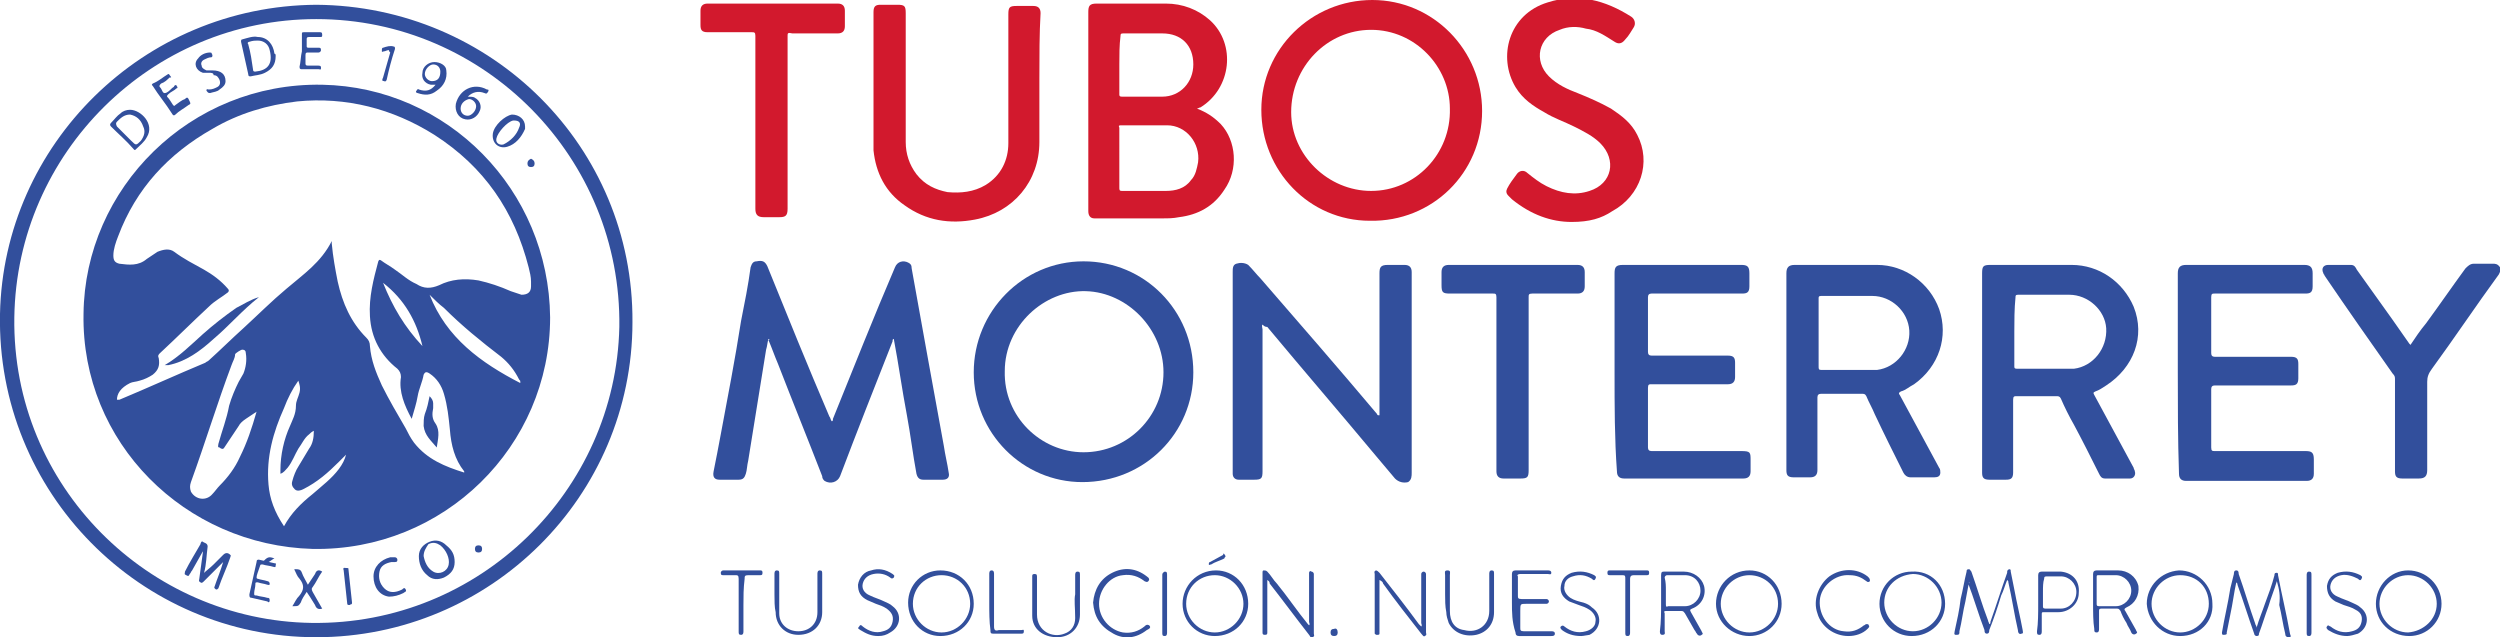 <?xml version="1.0" encoding="utf-8"?>
<!-- Generator: Adobe Illustrator 25.4.1, SVG Export Plug-In . SVG Version: 6.00 Build 0)  -->
<svg version="1.1" xmlns="http://www.w3.org/2000/svg" xmlns:xlink="http://www.w3.org/1999/xlink" x="0px" y="0px"
	 viewBox="0 0 209.5 53.4" style="enable-background:new 0 0 209.5 53.4;" xml:space="preserve">
<style type="text/css">
	.st0{fill:url(#SVGID_1_);}
	.st1{clip-path:url(#SVGID_00000098924493353227422100000013033414424072883343_);}
	.st2{clip-path:url(#SVGID_00000118381442887416125510000016194891483173500290_);}
	.st3{clip-path:url(#SVGID_00000152228970085252913630000009952325921020906126_);}
	.st4{clip-path:url(#SVGID_00000158731736718889569340000004543107155117697449_);}
	.st5{fill:#2F4E9B;}
	.st6{fill:#D10C2B;}
	.st7{fill:#324F9C;}
	.st8{fill:#D2192D;}
</style>
<g id="FONDO">
</g>
<g id="Texto">
</g>
<g id="Imagenes">
</g>
<g id="Guias">
</g>
<g id="Logo">
	<g>
		<path class="st7" d="M64.4,28.4c-0.1,0.3-0.1,0.6-0.2,0.9c-0.5,3.1-1,6.2-1.5,9.3c-0.1,0.4-0.1,0.8-0.2,1.1
			c-0.1,0.3-0.2,0.5-0.6,0.5c-0.5,0-1,0-1.6,0c-0.4,0-0.6-0.2-0.5-0.7c0.2-1,0.4-2,0.6-3.1c0.6-3.2,1.2-6.3,1.7-9.5
			c0.3-1.5,0.6-3,0.8-4.5c0.1-0.3,0.2-0.5,0.5-0.5c0.5-0.1,0.7,0,0.9,0.4c1.7,4.2,3.4,8.4,5.2,12.6c0.1,0.1,0.1,0.3,0.2,0.4
			c0.1,0,0.1-0.1,0.1-0.2c1.7-4.2,3.4-8.5,5.2-12.7c0.2-0.5,0.7-0.6,1.1-0.4c0.2,0.1,0.3,0.2,0.3,0.5c0.9,5,1.8,10,2.7,14.9
			c0.1,0.7,0.3,1.5,0.4,2.2c0.1,0.4-0.1,0.6-0.5,0.6c-0.5,0-1.1,0-1.6,0c-0.3,0-0.5-0.1-0.6-0.5c-0.3-1.6-0.5-3.3-0.8-4.9
			c-0.4-2.1-0.7-4.3-1.1-6.4c0,0,0,0,0,0c-0.1,0-0.1,0.1-0.1,0.2c-1.5,3.8-3,7.6-4.4,11.3c-0.2,0.5-0.8,0.7-1.3,0.4
			c-0.1-0.1-0.2-0.2-0.2-0.4c-1.2-3.1-2.5-6.3-3.7-9.4c-0.3-0.7-0.5-1.3-0.8-2C64.5,28.5,64.5,28.4,64.4,28.4z"/>
		<path class="st8" d="M100.3,9.1c0.8,0.3,1.4,0.7,2,1.3c1.3,1.4,1.5,3.8,0.3,5.5c-0.9,1.4-2.2,2.1-3.8,2.3
			c-0.5,0.1-0.9,0.1-1.4,0.1c-1.8,0-3.6,0-5.4,0c-0.1,0-0.2,0-0.3,0c-0.3,0-0.5-0.2-0.5-0.6c0-0.7,0-1.5,0-2.2c0-4.8,0-9.7,0-14.5
			c0-0.5,0.1-0.7,0.7-0.7c1.9,0,3.8,0,5.8,0c1.4,0,2.7,0.5,3.7,1.4c2.2,2,1.8,5.7-0.8,7.3C100.5,9,100.4,9.1,100.3,9.1z M93.8,13.2
			c0,0.8,0,1.7,0,2.5c0,0.2,0,0.3,0.2,0.3c1.2,0,2.5,0,3.7,0c0.8,0,1.6-0.2,2.1-0.9c0.4-0.4,0.5-1,0.6-1.5c0.2-1.6-1-3.1-2.6-3.1
			c-1.3,0-2.5,0-3.8,0c-0.2,0-0.3,0-0.2,0.2C93.8,11.5,93.8,12.3,93.8,13.2z M93.8,5.4c0,0.8,0,1.7,0,2.5c0,0.1,0,0.2,0.2,0.2
			c1.1,0,2.2,0,3.4,0c1.5,0,2.6-1.2,2.6-2.7c0-1.6-1-2.6-2.6-2.6c-1.1,0-2.2,0-3.3,0c-0.2,0-0.2,0.1-0.2,0.2
			C93.8,3.8,93.8,4.6,93.8,5.4z"/>
		<path class="st8" d="M124.2,9.3c0,5.2-4.2,9.3-9.4,9.2c-5.1,0-9.1-4.2-9.1-9.3c0-5.1,4.2-9.2,9.3-9.2C120.1,0,124.2,4.2,124.2,9.3
			z M114.9,2.5c-3.7,0-6.7,3.1-6.7,6.9c0,3.6,3.1,6.6,6.7,6.6c3.7,0,6.7-3.1,6.6-6.9C121.5,5.6,118.6,2.5,114.9,2.5z"/>
		<path class="st7" d="M81.6,31.2c0-5.1,4.1-9.3,9.2-9.3c5.1,0,9.2,4.1,9.2,9.3c0,5.1-4.1,9.2-9.3,9.2
			C85.7,40.4,81.6,36.3,81.6,31.2z M90.8,37.9c3.7,0,6.7-3,6.7-6.7c0-3.6-3-6.7-6.5-6.8c-3.5-0.1-6.8,2.9-6.8,6.7
			C84.1,34.9,87.2,37.9,90.8,37.9z"/>
		<path class="st7" d="M105.8,27.2c-0.1,0.1,0,0.3,0,0.4c0,4,0,7.9,0,11.9c0,0.6-0.1,0.7-0.7,0.7c-0.4,0-0.9,0-1.3,0
			c-0.3,0-0.5-0.2-0.5-0.5c0-0.1,0-0.1,0-0.2c0-5.6,0-11.1,0-16.7c0-0.3,0-0.6,0.3-0.7c0.3-0.1,0.7-0.1,1,0.1c0.4,0.4,0.7,0.8,1,1.1
			c3.3,3.8,6.6,7.6,9.8,11.4c0,0,0,0.1,0.1,0.1c0,0,0,0,0.1,0c0-0.1,0-0.2,0-0.3c0-3.9,0-7.8,0-11.6c0-0.5,0.1-0.7,0.7-0.7
			c0.5,0,0.9,0,1.4,0c0.4,0,0.6,0.2,0.6,0.6c0,0.1,0,0.1,0,0.2c0,5.5,0,11.1,0,16.6c0,0.3,0,0.6-0.3,0.8c-0.4,0.1-0.8,0-1.1-0.3
			c-0.5-0.6-1.1-1.3-1.6-1.9c-3-3.6-6.1-7.2-9.1-10.8C106,27.4,105.9,27.3,105.8,27.2z"/>
		<path class="st7" d="M149.7,31.2c0-2.8,0-5.5,0-8.3c0-0.5,0.2-0.7,0.7-0.7c2.3,0,4.6,0,6.9,0c2.3,0,4.4,1.5,5.2,3.7
			c0.8,2.3,0,4.8-2.1,6.3c-0.4,0.2-0.7,0.5-1.1,0.6c-0.2,0.1-0.2,0.2-0.1,0.3c1.1,2,2.2,4.1,3.3,6.1c0.1,0.1,0.1,0.3,0.1,0.4
			c0,0.3-0.2,0.4-0.5,0.4c-0.7,0-1.3,0-2,0c-0.3,0-0.5-0.2-0.6-0.4c-0.8-1.6-1.6-3.2-2.4-4.9c-0.2-0.5-0.5-1-0.7-1.5
			c-0.1-0.2-0.2-0.2-0.4-0.2c-1.1,0-2.2,0-3.4,0c-0.2,0-0.3,0.1-0.3,0.3c0,2,0,4.1,0,6.1c0,0.4-0.2,0.6-0.6,0.6c-0.5,0-0.9,0-1.4,0
			c-0.5,0-0.6-0.2-0.6-0.6C149.7,36.7,149.7,34,149.7,31.2z M152.4,27.8c0,1,0,1.9,0,2.9c0,0.2,0,0.3,0.2,0.3c1.5,0,3,0,4.4,0
			c0.1,0,0.2,0,0.3,0c1.6-0.2,2.8-1.7,2.7-3.3c-0.1-1.6-1.5-2.9-3.1-2.9c-1.4,0-2.9,0-4.3,0c-0.2,0-0.2,0.1-0.2,0.2
			C152.4,25.9,152.4,26.8,152.4,27.8z"/>
		<path class="st7" d="M166.1,31.2c0-2.8,0-5.5,0-8.3c0-0.6,0.1-0.7,0.7-0.7c2.3,0,4.5,0,6.8,0c2.3,0,4.3,1.4,5.2,3.5
			c1,2.5,0,5.1-2.3,6.6c-0.3,0.2-0.6,0.4-0.9,0.5c-0.2,0.1-0.2,0.1-0.1,0.3c1.1,2,2.2,4.1,3.3,6.1c0,0.1,0.1,0.2,0.1,0.3
			c0.1,0.3-0.1,0.6-0.4,0.6c-0.7,0-1.4,0-2.1,0c-0.3,0-0.4-0.2-0.5-0.4c-0.7-1.4-1.4-2.8-2.1-4.1c-0.4-0.7-0.8-1.5-1.1-2.2
			c-0.1-0.2-0.2-0.2-0.4-0.2c-1.1,0-2.2,0-3.3,0c-0.2,0-0.3,0-0.3,0.3c0,2,0,4.1,0,6.1c0,0.5-0.2,0.6-0.6,0.6c-0.5,0-0.9,0-1.4,0
			c-0.5,0-0.6-0.2-0.6-0.6c0-1.4,0-2.8,0-4.2C166.1,33.9,166.1,32.6,166.1,31.2z M168.8,27.8c0,1,0,1.9,0,2.9c0,0.1,0,0.2,0.2,0.2
			c1.5,0,3,0,4.6,0c0.1,0,0.1,0,0.2,0c1.6-0.2,2.8-1.7,2.7-3.4c-0.1-1.5-1.5-2.8-3.1-2.8c-1.4,0-2.9,0-4.3,0c-0.2,0-0.2,0.1-0.2,0.2
			C168.8,25.9,168.8,26.9,168.8,27.8z"/>
		<path class="st8" d="M87.1,6.6c0,1.8,0,3.5,0,5.3c0,3.3-2.2,5.9-5.4,6.5c-2.1,0.4-4.1,0.1-5.9-1.2c-1.6-1.1-2.4-2.7-2.6-4.6
			c0-0.3,0-0.7,0-1c0-3.5,0-7.1,0-10.6c0-0.5,0.2-0.6,0.6-0.6c0.5,0,0.9,0,1.4,0c0.6,0,0.7,0.1,0.7,0.7c0,1.3,0,2.6,0,4
			c0,2.3,0,4.5,0,6.8c0,1,0.3,1.9,0.9,2.7c0.7,0.9,1.6,1.3,2.6,1.5c1.1,0.1,2.2,0,3.2-0.6c1.3-0.8,1.9-2.1,1.9-3.5
			c0-3.6,0-7.2,0-10.8c0-0.6,0.1-0.7,0.7-0.7c0.5,0,0.9,0,1.4,0c0.4,0,0.6,0.2,0.6,0.6C87.1,2.8,87.1,4.7,87.1,6.6z"/>
		<path class="st7" d="M182.5,31.2c0-2.8,0-5.5,0-8.3c0-0.5,0.2-0.7,0.7-0.7c3.3,0,6.6,0,9.9,0c0.5,0,0.7,0.2,0.7,0.7
			c0,0.4,0,0.8,0,1.1c0,0.5-0.2,0.6-0.6,0.6c-2.5,0-5.1,0-7.6,0c-0.2,0-0.3,0-0.3,0.3c0,1.6,0,3.1,0,4.7c0,0.2,0.1,0.3,0.3,0.3
			c2.1,0,4.3,0,6.4,0c0.5,0,0.6,0.2,0.6,0.6c0,0.4,0,0.8,0,1.2c0,0.5-0.2,0.6-0.6,0.6c-2.1,0-4.2,0-6.4,0c-0.2,0-0.3,0.1-0.3,0.3
			c0,1.6,0,3.2,0,4.9c0,0.3,0.1,0.3,0.3,0.3c2.5,0,5.1,0,7.6,0c0.5,0,0.7,0.1,0.7,0.7c0,0.4,0,0.8,0,1.2c0,0.4-0.2,0.6-0.6,0.6
			c-3.4,0-6.7,0-10.1,0c-0.4,0-0.6-0.2-0.6-0.6C182.5,36.8,182.5,34,182.5,31.2z"/>
		<path class="st7" d="M135.3,31.2c0-2.8,0-5.5,0-8.3c0-0.5,0.1-0.7,0.7-0.7c3.3,0,6.6,0,9.9,0c0.5,0,0.7,0.1,0.7,0.7
			c0,0.4,0,0.7,0,1.1c0,0.5-0.2,0.6-0.6,0.6c-2.5,0-5.1,0-7.6,0c-0.2,0-0.3,0.1-0.3,0.3c0,1.5,0,3.1,0,4.6c0,0.2,0.1,0.3,0.3,0.3
			c2.1,0,4.3,0,6.4,0c0.5,0,0.6,0.2,0.6,0.6c0,0.4,0,0.8,0,1.2c0,0.4-0.2,0.6-0.6,0.6c-0.6,0-1.2,0-1.8,0c-1.5,0-3.1,0-4.6,0
			c-0.2,0-0.3,0-0.3,0.3c0,1.7,0,3.3,0,5c0,0.2,0.1,0.3,0.3,0.3c2.5,0,5,0,7.5,0c0.8,0,0.8,0.1,0.8,0.8c0,0.3,0,0.6,0,0.9
			c0,0.4-0.2,0.6-0.6,0.6c-3.3,0-6.7,0-10,0c-0.4,0-0.6-0.2-0.6-0.6C135.3,36.8,135.3,34,135.3,31.2z"/>
		<path class="st8" d="M131.7,18.6c-1.7,0-3.4-0.6-5-1.9c-0.1-0.1-0.2-0.2-0.3-0.3c-0.2-0.2-0.2-0.4-0.1-0.6
			c0.2-0.4,0.5-0.8,0.8-1.2c0.2-0.3,0.6-0.4,0.9-0.1c0.5,0.4,1,0.8,1.6,1.1c1.2,0.6,2.4,0.8,3.6,0.4c1.9-0.6,2.3-2.6,0.9-4
			c-0.6-0.6-1.4-1-2.2-1.4c-0.8-0.4-1.7-0.7-2.5-1.2c-0.9-0.5-1.8-1.1-2.4-2.1c-1.5-2.5-0.6-6.1,2.7-7.1c2.5-0.8,4.8-0.2,7,1.2
			c0.3,0.2,0.4,0.6,0.2,0.9c-0.2,0.3-0.4,0.7-0.7,1c-0.3,0.4-0.6,0.4-0.9,0.2c-0.8-0.5-1.5-1-2.4-1.1c-0.7-0.2-1.5-0.2-2.2,0.1
			c-1.8,0.6-2.2,2.6-0.9,3.9c0.7,0.7,1.6,1.1,2.4,1.4c1,0.4,1.9,0.8,2.8,1.3c0.9,0.6,1.7,1.2,2.2,2.2c1.2,2.3,0.3,5.1-2.1,6.4
			C134.2,18.3,133.2,18.6,131.7,18.6z"/>
		<path class="st7" d="M202,28.9c0.4-0.6,0.8-1.2,1.3-1.8c1.1-1.5,2.2-3.1,3.3-4.6c0.2-0.2,0.4-0.4,0.7-0.4c0.5,0,1.1,0,1.6,0
			c0.2,0,0.4,0,0.6,0.3c0.1,0.2,0,0.4-0.1,0.6c-1.9,2.6-3.7,5.3-5.6,7.9c-0.3,0.4-0.4,0.7-0.4,1.1c0,2.5,0,4.9,0,7.4
			c0,0.5-0.2,0.7-0.7,0.7c-0.5,0-0.9,0-1.4,0c-0.5,0-0.6-0.2-0.6-0.6c0-2.6,0-5.1,0-7.7c0-0.2,0-0.3-0.2-0.5
			c-1.9-2.7-3.8-5.4-5.7-8.2c0-0.1-0.1-0.1-0.1-0.2c-0.2-0.4,0-0.7,0.4-0.7c0.6,0,1.3,0,1.9,0c0.3,0,0.4,0.2,0.5,0.4
			c1,1.4,2,2.8,3,4.2c0.5,0.7,0.9,1.3,1.4,2C201.9,28.8,202,28.9,202,28.9z"/>
		<path class="st8" d="M63.3,10.3c0-2.4,0-4.9,0-7.3c0-0.3-0.1-0.3-0.3-0.3c-1.2,0-2.5,0-3.7,0c-0.5,0-0.6-0.2-0.6-0.6
			c0-0.4,0-0.8,0-1.2c0-0.4,0.2-0.6,0.6-0.6c3.6,0,7.2,0,10.9,0c0.4,0,0.6,0.2,0.6,0.6c0,0.4,0,0.8,0,1.3c0,0.4-0.2,0.6-0.6,0.6
			c-1.3,0-2.5,0-3.8,0C66,2.7,66,2.8,66,3c0,4.8,0,9.7,0,14.5c0,0.6-0.2,0.7-0.7,0.7c-0.4,0-0.8,0-1.3,0c-0.5,0-0.7-0.2-0.7-0.7
			C63.3,15.2,63.3,12.8,63.3,10.3z"/>
		<path class="st7" d="M125.4,32.2c0-2.4,0-4.8,0-7.3c0-0.3-0.1-0.3-0.3-0.3c-1.2,0-2.4,0-3.6,0c-0.6,0-0.7-0.1-0.7-0.7
			c0-0.4,0-0.7,0-1.1c0-0.4,0.2-0.6,0.6-0.6c3.6,0,7.2,0,10.8,0c0.4,0,0.6,0.2,0.6,0.6c0,0.4,0,0.8,0,1.2c0,0.4-0.2,0.6-0.6,0.6
			c-1.3,0-2.5,0-3.8,0c-0.3,0-0.3,0.1-0.3,0.3c0,4.8,0,9.7,0,14.5c0,0.6-0.1,0.7-0.7,0.7c-0.5,0-0.9,0-1.4,0c-0.4,0-0.6-0.2-0.6-0.6
			C125.4,37.1,125.4,34.7,125.4,32.2z"/>
		<path class="st7" d="M165,48.8c-0.1,0.5-0.2,1.1-0.3,1.6c-0.2,0.8-0.3,1.7-0.5,2.5c0,0,0,0.1,0,0.1c0,0.2-0.1,0.2-0.3,0.2
			c-0.2,0-0.1-0.2-0.1-0.3c0.2-0.9,0.4-1.8,0.5-2.7c0.2-0.8,0.3-1.5,0.5-2.3c0-0.1,0-0.2,0.2-0.2c0.1,0,0.1,0.1,0.2,0.2
			c0.5,1.4,0.9,2.8,1.4,4.1c0,0.1,0.1,0.2,0.1,0.3c0.1,0,0.1-0.1,0.1-0.2c0.5-1.4,0.9-2.7,1.4-4.1c0,0,0-0.1,0-0.1
			c0-0.1,0.1-0.2,0.2-0.2c0.1,0,0.1,0.1,0.1,0.2c0.1,0.5,0.2,1,0.3,1.5c0.2,1.1,0.5,2.3,0.7,3.4c0,0.1,0.1,0.3-0.1,0.3
			c-0.2,0.1-0.3-0.1-0.3-0.3c-0.3-1.3-0.5-2.7-0.8-4c0-0.1,0-0.1-0.1-0.2c-0.2,0.5-0.3,0.9-0.5,1.3c-0.3,1-0.6,1.9-1,2.9
			c0,0.1,0,0.3-0.2,0.3c-0.2,0-0.2-0.2-0.2-0.3c-0.5-1.3-0.9-2.7-1.4-4C165.1,48.9,165.1,48.9,165,48.8
			C165.1,48.8,165,48.8,165,48.8z"/>
		<path class="st7" d="M190.8,48.7c-0.2,0.7-0.5,1.4-0.7,2.1c-0.3,0.8-0.5,1.5-0.8,2.3c0,0.1,0,0.2-0.2,0.2c-0.1,0-0.2-0.1-0.2-0.2
			c-0.5-1.4-0.9-2.7-1.4-4.1c0-0.1,0-0.1-0.1-0.2c-0.2,0.9-0.3,1.8-0.5,2.7c-0.1,0.5-0.2,1-0.3,1.5c0,0,0,0.1,0,0.1
			c0,0.1-0.2,0.1-0.3,0.1c-0.1,0-0.1-0.1-0.1-0.2c0.2-1.2,0.5-2.4,0.7-3.7c0.1-0.4,0.2-0.8,0.3-1.2c0-0.1,0-0.3,0.2-0.3
			c0.2,0,0.2,0.2,0.2,0.3c0.5,1.4,0.9,2.8,1.4,4.2c0,0.1,0.1,0.1,0.1,0.3c0.2-0.7,0.5-1.4,0.7-2c0.3-0.8,0.6-1.6,0.8-2.4
			c0-0.1,0-0.2,0.2-0.2c0.1,0,0.1,0.1,0.1,0.2c0.3,1.6,0.7,3.2,1,4.9c0,0.1,0.2,0.3-0.1,0.3c-0.2,0-0.3-0.1-0.3-0.3
			c-0.2-0.8-0.3-1.6-0.5-2.4C191.1,49.9,191,49.4,190.8,48.7z"/>
		<path class="st7" d="M106.2,48.6c0,1.1,0,2.2,0,3.3c0,0.4,0,0.7,0,1.1c0,0.1,0,0.2-0.2,0.2c-0.2,0-0.2-0.1-0.2-0.2
			c0-1.7,0-3.3,0-5c0-0.1,0-0.2,0.1-0.2c0.1,0,0.2,0,0.3,0.1c0.3,0.3,0.5,0.7,0.8,1c0.9,1.1,1.7,2.3,2.6,3.4c0,0,0.1,0.1,0.1,0.1
			c0.1-0.1,0-0.2,0-0.3c0-1.3,0-2.6,0-3.9c0-0.1,0-0.1,0-0.2c0-0.1,0.1-0.2,0.2-0.1c0.1,0,0.2,0.1,0.2,0.2c0,0.1,0,0.1,0,0.2
			c0,1.6,0,3.2,0,4.8c0,0.1,0.1,0.2-0.1,0.3c-0.2,0.1-0.2-0.1-0.3-0.2c-1.1-1.4-2.2-2.9-3.3-4.3C106.4,48.7,106.3,48.7,106.2,48.6
			C106.2,48.6,106.2,48.6,106.2,48.6z"/>
		<path class="st7" d="M175.4,50.5c0-0.8,0-1.6,0-2.4c0-0.2,0.1-0.3,0.3-0.3c0.6,0,1.2,0,1.8,0c0.8,0,1.5,0.5,1.7,1.3
			c0.1,0.8-0.3,1.5-1,1.8c-0.2,0.1-0.2,0.2-0.1,0.3c0.3,0.5,0.6,1.1,0.9,1.6c0,0.1,0.2,0.2,0,0.3c-0.1,0.1-0.3,0.1-0.4-0.1
			c-0.1-0.3-0.3-0.5-0.4-0.8c-0.2-0.3-0.4-0.7-0.5-1c-0.1-0.1-0.1-0.2-0.3-0.2c-0.4,0-0.9,0-1.3,0c-0.2,0-0.2,0.1-0.2,0.2
			c0,0.5,0,1,0,1.5c0,0.1,0,0.3-0.2,0.3c-0.2,0-0.2-0.1-0.2-0.3C175.4,52.1,175.4,51.3,175.4,50.5z M175.7,49.5c0,0.4,0,0.7,0,1.1
			c0,0.1,0,0.2,0.2,0.2c0.5,0,0.9,0,1.4,0c0.7,0,1.3-0.6,1.3-1.3c0-0.7-0.6-1.3-1.3-1.3c-0.5,0-0.9,0-1.4,0c-0.2,0-0.2,0-0.2,0.2
			C175.7,48.8,175.7,49.2,175.7,49.5z"/>
		<path class="st7" d="M115.6,48.6c0,0.2,0,0.4,0,0.7c0,1.2,0,2.4,0,3.6c0,0.1,0,0.1,0,0.2c0,0.1-0.1,0.1-0.2,0.1
			c-0.1,0-0.1,0-0.2-0.1c0-0.1,0-0.1,0-0.2c0-1.6,0-3.2,0-4.8c0-0.1-0.1-0.2,0.1-0.3c0.1,0,0.2,0.1,0.3,0.2c1.1,1.4,2.2,2.8,3.3,4.3
			c0.1,0.1,0.1,0.1,0.2,0.2c0.1-0.1,0-0.2,0-0.3c0-1.3,0-2.6,0-3.9c0-0.1,0-0.1,0-0.2c0-0.1,0.1-0.2,0.2-0.2c0.1,0,0.2,0.1,0.2,0.2
			c0,0,0,0.1,0,0.1c0,1.6,0,3.2,0,4.8c0,0.1,0.1,0.2-0.1,0.3c-0.1,0.1-0.2-0.1-0.3-0.2c-1.1-1.4-2.2-2.8-3.2-4.2
			C115.9,48.8,115.8,48.7,115.6,48.6C115.7,48.6,115.7,48.6,115.6,48.6z"/>
		<path class="st7" d="M101.8,53.3c-1.5,0-2.7-1.2-2.7-2.7c0-1.5,1.2-2.8,2.8-2.8c1.5,0,2.7,1.2,2.7,2.8
			C104.6,52.1,103.4,53.3,101.8,53.3z M99.4,50.6c0,1.3,1.1,2.4,2.4,2.4c1.3,0,2.4-1.1,2.4-2.4c0-1.3-1.1-2.4-2.4-2.4
			C100.5,48.2,99.4,49.2,99.4,50.6z"/>
		<path class="st7" d="M182.7,53.3c-1.5,0-2.7-1.2-2.8-2.7c0-1.5,1.2-2.7,2.7-2.8c1.5,0,2.8,1.2,2.8,2.8
			C185.5,52.1,184.3,53.3,182.7,53.3z M182.7,48.2c-1.3,0-2.4,1.1-2.4,2.4c0,1.3,1.1,2.4,2.4,2.4c1.3,0,2.4-1.1,2.4-2.4
			C185.1,49.2,184.1,48.2,182.7,48.2z"/>
		<path class="st7" d="M149.3,50.6c0,1.5-1.2,2.7-2.7,2.7c-1.5,0-2.8-1.2-2.8-2.7c0-1.5,1.2-2.8,2.8-2.8
			C148.1,47.8,149.3,49,149.3,50.6z M146.6,48.2c-1.3,0-2.4,1.1-2.4,2.4c0,1.3,1.1,2.4,2.4,2.4c1.3,0,2.4-1.1,2.4-2.4
			C149,49.2,147.9,48.2,146.6,48.2z"/>
		<path class="st7" d="M81.6,50.6c0,1.5-1.2,2.7-2.8,2.7c-1.5,0-2.7-1.2-2.7-2.8c0-1.5,1.2-2.7,2.7-2.7C80.4,47.8,81.6,49,81.6,50.6
			z M78.9,48.2c-1.3,0-2.4,1-2.4,2.4c0,1.3,1.1,2.4,2.4,2.4c1.3,0,2.4-1.1,2.4-2.4C81.3,49.2,80.2,48.2,78.9,48.2z"/>
		<path class="st7" d="M163,50.6c0,1.5-1.2,2.7-2.8,2.7c-1.5,0-2.7-1.2-2.7-2.7c0-1.5,1.2-2.7,2.7-2.7C161.8,47.8,163,49,163,50.6z
			 M157.9,50.5c0,1.3,1.1,2.4,2.4,2.4c1.3,0,2.4-1.1,2.4-2.4c0-1.3-1.1-2.4-2.4-2.4C158.9,48.2,157.9,49.2,157.9,50.5z"/>
		<path class="st7" d="M204.6,50.6c0,1.5-1.2,2.7-2.7,2.7c-1.6,0-2.8-1.2-2.8-2.7c0-1.5,1.2-2.8,2.7-2.8
			C203.3,47.8,204.6,49,204.6,50.6z M204.2,50.6c0-1.3-1.1-2.4-2.4-2.4c-1.3,0-2.4,1.1-2.4,2.4c0,1.3,1.1,2.4,2.4,2.4
			C203.1,52.9,204.2,51.9,204.2,50.6z"/>
		<path class="st7" d="M139.2,50.5c0-0.8,0-1.5,0-2.3c0-0.3,0.1-0.3,0.3-0.3c0.5,0,1.1,0,1.6,0c0.8,0,1.5,0.5,1.7,1.2
			c0.2,0.8-0.2,1.6-1,1.9c-0.2,0.1-0.2,0.1-0.1,0.3c0.3,0.5,0.6,1.1,0.9,1.6c0,0.1,0.2,0.2,0,0.3c-0.1,0.1-0.3,0.1-0.4-0.1
			c-0.1-0.1-0.1-0.2-0.2-0.3c-0.3-0.5-0.5-0.9-0.8-1.4c-0.1-0.1-0.1-0.2-0.3-0.2c-0.4,0-0.8,0-1.2,0c-0.2,0-0.3,0-0.2,0.2
			c0,0.5,0,1,0,1.5c0,0.1,0.1,0.3-0.2,0.3c-0.2,0-0.2-0.2-0.2-0.3C139.2,52.1,139.2,51.3,139.2,50.5z M139.6,49.5c0,0.4,0,0.7,0,1.1
			c0,0.2,0,0.3,0.2,0.2c0.5,0,0.9,0,1.4,0c0.7,0,1.3-0.6,1.3-1.3c0-0.7-0.5-1.3-1.3-1.3c-0.5,0-1,0-1.5,0c-0.1,0-0.2,0.1-0.2,0.2
			C139.6,48.8,139.6,49.1,139.6,49.5z"/>
		<path class="st7" d="M126.7,50.5c0-0.8,0-1.6,0-2.4c0-0.2,0.1-0.3,0.3-0.3c0.9,0,1.8,0,2.7,0c0.1,0,0.3,0,0.3,0.2
			c0,0.2-0.2,0.1-0.3,0.1c-0.8,0-1.6,0-2.3,0c-0.2,0-0.3,0.1-0.2,0.2c0,0.5,0,1.1,0,1.6c0,0.2,0,0.3,0.3,0.3c0.6,0,1.3,0,1.9,0
			c0.1,0,0.1,0,0.2,0c0.1,0,0.2,0.1,0.2,0.2c0,0.1-0.1,0.2-0.2,0.2c-0.6,0-1.2,0-1.7,0c-0.5,0-0.5,0-0.5,0.6c0,0.5,0,0.9,0,1.4
			c0,0.2,0,0.3,0.3,0.3c0.8,0,1.5,0,2.3,0c0.1,0,0.3,0,0.3,0.2c0,0.2-0.2,0.2-0.3,0.2c-0.9,0-1.8,0-2.7,0c-0.2,0-0.3-0.1-0.3-0.3
			C126.7,52.1,126.7,51.3,126.7,50.5z"/>
		<path class="st7" d="M121.1,49.8c0-0.5,0-1,0-1.6c0-0.2-0.1-0.4,0.2-0.4c0.3,0,0.2,0.2,0.2,0.4c0,1,0,2,0,3c0,0.9,0.4,1.5,1.2,1.6
			c1.1,0.3,2.1-0.4,2.1-1.6c0-1,0-2.1,0-3.1c0-0.1,0-0.3,0.2-0.3c0.2,0,0.2,0.1,0.2,0.3c0,1.1,0,2.1,0,3.2c0,1-0.6,1.7-1.5,1.9
			c-1,0.2-1.9-0.2-2.3-1c-0.1-0.3-0.2-0.6-0.2-0.9C121.1,50.8,121.1,50.3,121.1,49.8z"/>
		<path class="st7" d="M64.9,49.8c0-0.6,0-1.1,0-1.7c0-0.1,0-0.3,0.2-0.3c0.2,0,0.2,0.1,0.2,0.3c0,1.1,0,2.2,0,3.3
			c0,0.9,0.7,1.5,1.6,1.5c0.9,0,1.6-0.6,1.6-1.6c0-1.1,0-2.1,0-3.2c0-0.1,0-0.3,0.2-0.3c0.2,0,0.2,0.1,0.2,0.3c0,1.1,0,2.2,0,3.2
			c0,1.1-0.8,1.9-2,1.9c-1.1,0-1.9-0.8-1.9-1.9C64.9,50.9,64.9,50.3,64.9,49.8z"/>
		<path class="st7" d="M90.1,49.8c0-0.5,0-1.1,0-1.6c0-0.1,0-0.3,0.2-0.3c0.2,0,0.2,0.1,0.2,0.3c0,1.1,0,2.2,0,3.3
			c0,1.1-0.8,1.9-1.9,1.9c-1.2,0-2.1-0.7-2.1-1.8c0-1.1,0-2.2,0-3.3c0-0.1,0-0.2,0.2-0.2c0.2,0,0.2,0.1,0.2,0.3c0,1,0,2.1,0,3.1
			c0,1.4,1.3,2,2.3,1.6c0.6-0.2,0.9-0.7,0.9-1.3C90.1,50.9,90,50.3,90.1,49.8C90,49.8,90,49.8,90.1,49.8z"/>
		<path class="st7" d="M170.8,50.6c0-0.8,0-1.6,0-2.4c0-0.2,0.1-0.3,0.3-0.3c0.5,0,1.1,0,1.6,0c1,0.1,1.6,0.8,1.5,1.8
			c0,0.9-0.8,1.6-1.7,1.6c-0.4,0-0.8,0-1.2,0c-0.2,0-0.2,0-0.2,0.2c0,0.5,0,0.9,0,1.4c0,0.1,0,0.3-0.2,0.3c-0.2,0-0.2-0.1-0.2-0.3
			C170.8,52.2,170.8,51.4,170.8,50.6z M171.2,49.6c0,0.4,0,0.8,0,1.2c0,0.1,0,0.2,0.2,0.2c0.4,0,0.8,0,1.3,0c0.7,0,1.3-0.6,1.3-1.4
			c0-0.7-0.6-1.3-1.3-1.3c-0.4,0-0.8,0-1.2,0c-0.2,0-0.2,0.1-0.2,0.2C171.2,48.8,171.2,49.2,171.2,49.6z"/>
		<path class="st7" d="M91.6,50.5c0.1-1.1,0.6-2,1.6-2.5c1-0.5,2-0.4,2.9,0.3c0.1,0.1,0.2,0.1,0.2,0.3c-0.1,0.2-0.2,0.2-0.4,0.1
			c-0.5-0.4-1.1-0.6-1.8-0.5c-1.1,0.1-2,1.2-2,2.4c0,1.2,0.9,2.2,2,2.4c0.7,0.1,1.3-0.1,1.8-0.5c0.1-0.1,0.2-0.2,0.4-0.1
			c0.2,0.2,0,0.3-0.2,0.4c-0.9,0.7-1.9,0.8-2.8,0.3C92.2,52.5,91.7,51.7,91.6,50.5z"/>
		<path class="st7" d="M154.9,53.3c-1.2,0-2.3-0.8-2.6-1.9c-0.4-1.1,0.1-2.4,1-3.1c1-0.7,2.3-0.7,3.2,0c0,0,0.1,0.1,0.1,0.1
			c0.1,0.1,0.1,0.2,0.1,0.3c-0.1,0.1-0.2,0.1-0.3,0c-0.4-0.3-0.8-0.5-1.4-0.5c-1.2-0.1-2.4,0.9-2.5,2.1c-0.1,1.3,0.8,2.5,2,2.6
			c0.7,0.1,1.2-0.1,1.7-0.5c0.1,0,0.1-0.1,0.2-0.1c0.1,0,0.2,0,0.2,0.1c0.1,0.1,0,0.2-0.1,0.3C156.1,53.1,155.5,53.3,154.9,53.3z"/>
		<path class="st7" d="M132.5,53.3c-0.7,0-1.2-0.2-1.6-0.5c-0.1-0.1-0.2-0.2-0.1-0.3c0.1-0.1,0.2-0.1,0.3,0c0.5,0.4,1.1,0.6,1.8,0.4
			c0.4-0.1,0.8-0.4,0.8-0.8c0.1-0.4-0.2-0.8-0.5-1c-0.3-0.2-0.6-0.3-0.9-0.4c-0.3-0.1-0.5-0.2-0.8-0.3c-0.5-0.3-0.8-0.7-0.7-1.3
			c0.1-0.6,0.4-0.9,0.9-1.1c0.7-0.2,1.3-0.1,1.9,0.2c0.1,0.1,0.2,0.1,0.1,0.3c-0.1,0.2-0.2,0.1-0.3,0c-0.5-0.3-1-0.4-1.6-0.2
			c-0.4,0.1-0.7,0.4-0.7,0.8c-0.1,0.4,0.2,0.8,0.5,1c0.3,0.2,0.7,0.3,1.1,0.4c0.3,0.1,0.5,0.2,0.7,0.4c0.9,0.6,0.8,1.8-0.2,2.3
			C133.1,53.2,132.7,53.3,132.5,53.3z"/>
		<path class="st7" d="M196.7,53.3c-0.6,0-1.1-0.2-1.6-0.5c-0.1-0.1-0.2-0.2-0.1-0.3c0.1-0.2,0.2,0,0.3,0c0.5,0.4,1.1,0.6,1.8,0.4
			c0.4-0.1,0.7-0.3,0.8-0.8c0.1-0.5-0.1-0.8-0.5-1c-0.3-0.2-0.7-0.3-1-0.4c-0.2-0.1-0.5-0.2-0.7-0.3c-0.5-0.3-0.7-0.7-0.7-1.3
			c0.1-0.6,0.4-0.9,0.9-1.1c0.7-0.2,1.3-0.1,1.9,0.2c0.1,0.1,0.2,0.1,0.1,0.3c-0.1,0.2-0.2,0.1-0.3,0c-0.4-0.2-0.9-0.4-1.4-0.3
			c-0.5,0.1-0.8,0.4-0.9,0.8c-0.1,0.4,0.1,0.8,0.6,1c0.4,0.2,0.8,0.3,1.2,0.5c0.2,0.1,0.5,0.2,0.7,0.4c0.8,0.6,0.7,1.7-0.2,2.2
			C197.3,53.2,196.9,53.3,196.7,53.3z"/>
		<path class="st7" d="M73.6,53.3c-0.6,0-1-0.2-1.5-0.5c-0.1-0.1-0.3-0.1-0.1-0.3c0.1-0.2,0.2-0.1,0.3,0c0.5,0.4,1.1,0.6,1.7,0.4
			c0.4-0.1,0.7-0.3,0.8-0.8c0.1-0.5-0.1-0.8-0.5-1.1c-0.3-0.2-0.6-0.3-0.9-0.4c-0.2-0.1-0.5-0.2-0.7-0.3c-0.6-0.3-0.8-0.7-0.8-1.3
			c0.1-0.6,0.5-1.1,1.1-1.2c0.6-0.2,1.2-0.1,1.8,0.3c0.1,0.1,0.2,0.1,0.1,0.3c-0.1,0.1-0.2,0.1-0.3,0c-0.4-0.3-0.9-0.4-1.4-0.3
			c-0.5,0.1-0.8,0.4-0.9,0.8c-0.1,0.4,0.1,0.8,0.6,1c0.4,0.2,0.8,0.3,1.2,0.5c0.2,0.1,0.5,0.2,0.7,0.4c0.8,0.6,0.7,1.7-0.2,2.2
			C74.3,53.2,74,53.3,73.6,53.3z"/>
		<path class="st7" d="M62.3,50.7c0,0.7,0,1.5,0,2.2c0,0.1,0,0.3-0.2,0.3c-0.2,0-0.2-0.1-0.2-0.3c0-1.5,0-2.9,0-4.4
			c0-0.3-0.1-0.3-0.3-0.3c-0.3,0-0.7,0-1,0c-0.1,0-0.2,0-0.2-0.2c0-0.1,0.1-0.2,0.2-0.2c1,0,2,0,3.1,0c0.1,0,0.2,0,0.2,0.2
			c0,0.2-0.1,0.2-0.2,0.2c-0.3,0-0.7,0-1,0c-0.3,0-0.3,0.1-0.3,0.3C62.3,49.3,62.3,50,62.3,50.7z"/>
		<path class="st7" d="M136.2,50.7c0-0.7,0-1.5,0-2.2c0-0.2,0-0.3-0.2-0.3c-0.4,0-0.7,0-1.1,0c-0.1,0-0.2,0-0.2-0.2
			c0-0.2,0.1-0.2,0.2-0.2c1,0,2.1,0,3.1,0c0.1,0,0.2,0,0.2,0.2c0,0.2-0.1,0.2-0.2,0.2c-0.4,0-0.7,0-1.1,0c-0.2,0-0.3,0.1-0.3,0.3
			c0,1.5,0,3,0,4.5c0,0.1,0,0.3-0.2,0.3c-0.2,0-0.2-0.1-0.2-0.3C136.2,52.2,136.2,51.4,136.2,50.7z"/>
		<path class="st7" d="M82.9,50.5c0-0.8,0-1.6,0-2.4c0-0.1,0-0.3,0.2-0.3c0.2,0,0.2,0.2,0.2,0.3c0,1.5,0,2.9,0,4.4
			c0,0.3,0.1,0.4,0.4,0.3c0.6,0,1.3,0,1.9,0c0.1,0,0.2-0.1,0.2,0.1c0,0.2-0.1,0.2-0.2,0.2c-0.8,0-1.6,0-2.4,0
			c-0.2,0-0.2-0.1-0.2-0.3C82.9,52.1,82.9,51.3,82.9,50.5z"/>
		<path class="st7" d="M193.7,50.6c0,0.8,0,1.6,0,2.4c0,0.1,0,0.3-0.2,0.3c-0.2,0-0.2-0.1-0.2-0.3c0-1.6,0-3.2,0-4.8
			c0-0.1,0-0.3,0.2-0.3c0.2,0,0.2,0.1,0.2,0.3C193.7,49,193.7,49.8,193.7,50.6z"/>
		<path class="st7" d="M97.8,50.6c0,0.8,0,1.6,0,2.4c0,0.1,0,0.3-0.2,0.3c-0.2,0-0.2-0.1-0.2-0.3c0-1.6,0-3.2,0-4.8
			c0-0.1,0-0.2,0.2-0.3c0.2,0,0.2,0.1,0.2,0.3C97.8,49,97.8,49.8,97.8,50.6z"/>
		<path class="st7" d="M102.7,46.6c0,0.1-0.1,0.1-0.1,0.2c-0.4,0.2-0.8,0.3-1.1,0.5c-0.1,0-0.2,0.1-0.2,0c0-0.1,0-0.2,0.1-0.2
			c0.4-0.2,0.7-0.4,1.1-0.6C102.5,46.3,102.6,46.4,102.7,46.6z"/>
		<path class="st7" d="M112.1,53c0,0.2-0.1,0.3-0.3,0.3c-0.2,0-0.3-0.1-0.3-0.3c0-0.2,0.1-0.3,0.3-0.3C112,52.6,112.1,52.8,112.1,53
			z"/>
		<g>
			<path class="st7" d="M26.5,0.4C41.2,0.5,53.1,12.3,53,27c0,14.6-11.9,26.4-26.5,26.4C11.8,53.4-0.3,41.3,0,26.3
				C0.3,12.1,12,0.5,26.5,0.4z M26.5,1.6C12.7,1.6,1.4,12.8,1.2,26.6C1,40.8,12.5,52,26.1,52.2c14.1,0.2,25.5-11.1,25.8-24.8
				C52.1,13.3,40.7,1.6,26.5,1.6z"/>
			<path class="st7" d="M46.1,26.6c0,10.8-8.9,19.6-19.9,19.4C15.5,45.7,6.8,37.1,7,26.3c0.1-10.5,8.9-19.4,20-19.2
				C37.5,7.3,46,15.9,46.1,26.6z M9.8,33.5c0.1,0,0.1,0,0.2,0c2.4-1,4.8-2.1,7.2-3.1c0.1-0.1,0.2-0.1,0.3-0.2c1-0.9,1.9-1.8,2.9-2.7
				c1.2-1.1,2.4-2.3,3.6-3.3c1.4-1.2,2.9-2.2,3.8-4c0,0.1,0,0.1,0,0.2c0.1,1.1,0.3,2.2,0.5,3.2c0.4,1.8,1.1,3.4,2.4,4.7
				c0.2,0.2,0.3,0.4,0.3,0.7c0.1,1.2,0.5,2.2,1,3.3c0.6,1.2,1.3,2.4,2,3.6c0.2,0.4,0.4,0.8,0.7,1.2c1.1,1.4,2.6,2,4.2,2.5
				c0,0,0-0.1,0-0.1c-0.8-1-1.1-2.2-1.2-3.5c-0.1-1-0.2-2-0.5-3c-0.2-0.7-0.6-1.3-1.2-1.7c-0.3-0.2-0.4-0.1-0.5,0.1
				c-0.1,0.6-0.4,1.2-0.5,1.8c-0.1,0.6-0.3,1.2-0.5,1.9c-0.6-1.1-1.1-2.3-0.9-3.5c0-0.3-0.1-0.5-0.3-0.7c-1.4-1.1-2.2-2.6-2.3-4.4
				c-0.1-1.6,0.3-3.1,0.7-4.6c0.1-0.2,0.1-0.1,0.2-0.1c0.4,0.3,0.8,0.5,1.2,0.8c0.6,0.4,1.1,0.9,1.8,1.2c0.6,0.4,1.2,0.4,1.9,0.1
				c1-0.5,2.1-0.6,3.3-0.4c0.9,0.2,1.8,0.5,2.7,0.9c0.3,0.1,0.6,0.2,0.9,0.3c0.5,0,0.8-0.2,0.8-0.7c0-0.1,0-0.3,0-0.4
				c0-0.4-0.1-0.8-0.2-1.2c-1.2-4.7-3.7-8.4-7.9-11.1c-3.5-2.2-7.4-3.2-11.5-2.8c-2.5,0.3-4.9,1-7.1,2.3c-3.7,2.1-6.4,5-7.9,9
				c-0.2,0.5-0.4,1.1-0.4,1.6c0,0.4,0.1,0.6,0.5,0.7c0.8,0.1,1.6,0.2,2.3-0.4c0.3-0.2,0.6-0.4,0.9-0.6c0.5-0.2,1-0.3,1.4,0
				c0.8,0.6,1.6,1,2.5,1.5c0.7,0.4,1.4,0.9,2,1.6c0.1,0.1,0.1,0.2,0,0.3c-0.5,0.4-1.1,0.7-1.6,1.2c-1.4,1.3-2.7,2.6-4.1,3.9
				c-0.1,0.1-0.2,0.2-0.1,0.4c0.1,0.6,0,1-0.5,1.4c-0.3,0.2-0.7,0.4-1.1,0.5c-0.3,0.1-0.6,0.1-0.8,0.2C10.1,32.5,9.8,33,9.8,33.5z
				 M21.5,34.5c-0.3,0.2-0.6,0.4-0.9,0.6c-0.3,0.2-0.5,0.4-0.6,0.6c-0.4,0.6-0.8,1.2-1.2,1.8c-0.1,0.2-0.3,0.1-0.4,0
				c-0.2,0-0.1-0.2-0.1-0.3c0.3-1.1,0.7-2.1,0.9-3.2c0.2-0.7,0.5-1.4,0.8-2c0.1-0.2,0.3-0.5,0.4-0.7c0.2-0.5,0.3-1.1,0.2-1.7
				c0-0.2-0.1-0.3-0.3-0.3c-0.1,0-0.6,0.3-0.6,0.4c0,0.3-0.2,0.6-0.3,0.9c-1.2,3.2-2.2,6.5-3.4,9.8c-0.1,0.3-0.1,0.5,0,0.8
				c0.4,0.7,1.3,0.8,1.8,0.2c0.2-0.2,0.4-0.5,0.6-0.7c0.7-0.7,1.3-1.5,1.7-2.4C20.7,37.1,21.1,35.9,21.5,34.5z M23.8,44.1
				c0.6-1.1,1.4-1.9,2.4-2.7c0.8-0.7,1.6-1.3,2.2-2.1c0.3-0.4,0.5-0.8,0.6-1.2c-0.2,0.2-0.4,0.4-0.6,0.6c-0.9,0.9-1.8,1.7-3,2.3
				c-0.2,0.1-0.5,0.2-0.7,0c-0.2-0.2-0.3-0.4-0.2-0.7c0.1-0.4,0.3-0.9,0.5-1.2c0.3-0.5,0.6-1,0.9-1.5c0.3-0.4,0.4-0.9,0.4-1.5
				c-0.2,0.1-0.3,0.2-0.4,0.3c-0.4,0.3-0.6,0.8-0.9,1.2c-0.3,0.5-0.5,1.1-0.9,1.6c-0.2,0.2-0.3,0.4-0.6,0.5c0-0.1,0-0.1,0-0.1
				c0-0.1,0-0.1,0-0.2c0-1.3,0.3-2.6,0.8-3.7c0.2-0.5,0.5-1,0.5-1.7c0-0.4,0.2-0.7,0.3-1.1c0.1-0.4,0-0.7-0.1-1
				c-0.5,0.7-0.9,1.5-1.2,2.3c-0.9,2-1.5,4.1-1.3,6.4C22.6,41.8,23,42.9,23.8,44.1z M36,24.7c1.4,3.6,4.3,5.7,7.6,7.4
				c0,0,0-0.1,0-0.1c0-0.1,0-0.1-0.1-0.2c-0.4-0.8-0.9-1.4-1.5-1.9c-1.7-1.3-3.3-2.6-4.8-4.1C36.8,25.5,36.4,25.1,36,24.7z M35.4,29
				c-0.5-2.1-1.5-3.9-3.3-5.3C32.9,25.7,33.9,27.4,35.4,29z"/>
			<path class="st7" d="M18.7,47.1c-0.5,0.5-1.1,1.1-1.6,1.6c-0.1,0.1-0.2,0.2-0.3,0.1c-0.2-0.1-0.1-0.2-0.1-0.3
				c0.1-0.7,0.2-1.5,0.3-2.2c0,0,0-0.1,0-0.1c-0.3,0.5-0.6,1.1-0.9,1.6c-0.1,0.1-0.1,0.2-0.2,0.3c-0.1,0.2-0.1,0.2-0.3,0.1
				c-0.2-0.1-0.1-0.1-0.1-0.3c0.4-0.8,0.9-1.6,1.3-2.3c0-0.1,0.1-0.3,0.2-0.2c0.1,0.1,0.4,0.1,0.4,0.4c-0.1,0.7-0.1,1.5-0.3,2.2
				c0,0.1,0,0.1-0.1,0.1c0.3-0.3,0.6-0.5,0.9-0.8c0.3-0.3,0.5-0.5,0.8-0.8c0.2-0.2,0.4-0.2,0.6,0c0.1,0.1,0,0.1,0,0.2
				c-0.3,0.9-0.7,1.7-1,2.6c-0.1,0.1-0.1,0.1-0.2,0.1c-0.1-0.1-0.2-0.1-0.1-0.3C18.2,48.5,18.5,47.8,18.7,47.1
				C18.8,47.1,18.8,47.1,18.7,47.1C18.7,47,18.7,47.1,18.7,47.1z"/>
			<path class="st7" d="M10.9,9.2c0.9,0,2.1,1.2,1.4,2.3c-0.2,0.4-0.6,0.7-0.9,1c-0.1,0.1-0.1,0.1-0.2,0c-0.6-0.7-1.3-1.3-1.9-1.9
				c-0.1-0.1-0.1-0.2,0-0.3c0.3-0.3,0.5-0.6,0.8-0.8C10.3,9.3,10.6,9.2,10.9,9.2z M10.9,9.6c-0.5,0-0.8,0.3-1.1,0.6
				c-0.1,0.1-0.1,0.2,0,0.4c0.4,0.4,0.8,0.8,1.2,1.2c0.4,0.4,0.4,0.4,0.8,0c0.3-0.4,0.4-0.8,0.2-1.2C11.8,10,11.4,9.7,10.9,9.6z"/>
			<path class="st7" d="M23.1,4.7c0,0.7-0.3,1.1-0.9,1.4c-0.4,0.2-0.8,0.2-1.2,0.3c-0.1,0-0.2,0-0.2-0.2c-0.2-0.9-0.4-1.8-0.6-2.7
				c0-0.1,0-0.2,0.1-0.2c0.4-0.1,0.9-0.3,1.3-0.2c0.8,0,1.3,0.6,1.4,1.4C23.1,4.5,23.1,4.6,23.1,4.7z M21.6,3.4
				c-0.2,0-0.4,0-0.7,0.1c-0.1,0-0.2,0.1-0.1,0.2c0.2,0.7,0.3,1.4,0.4,2.1C21.2,6,21.3,6,21.4,6c1-0.1,1.5-0.6,1.2-1.8
				C22.5,3.7,22.1,3.4,21.6,3.4z"/>
			<path class="st7" d="M38.1,47.1c0,0.6-0.3,1-0.9,1.3c-0.5,0.2-1,0.2-1.4-0.2c-0.5-0.4-0.7-1-0.7-1.6c0-0.6,0.4-1,0.9-1.2
				c0.5-0.2,1-0.1,1.4,0.3C37.9,46.1,38.1,46.5,38.1,47.1z M35.5,46.6c0.1,0.5,0.3,1,0.8,1.3c0.5,0.3,1.2,0,1.3-0.6
				c0.1-0.5-0.2-1.2-0.7-1.6c-0.3-0.2-0.6-0.3-1-0.1C35.7,45.9,35.5,46.2,35.5,46.6z"/>
			<path class="st7" d="M44,10.6c0,0,0,0.1,0,0.2c-0.3,0.7-0.8,1.3-1.5,1.5c-0.7,0.2-1.3-0.3-1.2-1.1c0.1-0.7,1-1.5,1.6-1.6
				C43.5,9.6,44,10,44,10.6z M43.1,10.1c0,0-0.1,0-0.1,0c-0.5,0.1-1.3,1-1.4,1.5c-0.1,0.4,0.3,0.6,0.6,0.5c0.6-0.3,1.1-0.8,1.3-1.4
				C43.7,10.3,43.5,10.1,43.1,10.1z"/>
			<path class="st7" d="M39.2,8.1c0.2,0,0.5,0,0.6,0.1c0.4,0.2,0.6,0.7,0.4,1.1c-0.2,0.5-0.7,0.8-1.2,0.7c-0.6-0.1-0.9-0.7-0.8-1.3
				c0.3-1.2,1.5-1.8,2.6-1.2c0.1,0,0.2,0,0.1,0.2c-0.1,0.1-0.1,0.2-0.3,0.1C40.1,7.6,39.6,7.7,39.2,8.1z M38.6,9.1
				c0,0.3,0.2,0.6,0.6,0.6c0.3,0,0.7-0.4,0.7-0.8c0-0.3-0.3-0.6-0.6-0.6C38.9,8.4,38.6,8.7,38.6,9.1z"/>
			<path class="st7" d="M25.7,49.6c-0.2,0.3-0.4,0.6-0.5,0.9c-0.2,0.3-0.2,0.3-0.7,0.3c0.2-0.3,0.3-0.6,0.6-0.9
				c0.4-0.5,0.4-0.9,0-1.4c-0.2-0.2-0.3-0.5-0.4-0.7c-0.1-0.1,0-0.1,0.1-0.1c0.2,0,0.4,0,0.5,0.3c0.1,0.3,0.3,0.6,0.5,1
				c0.2-0.3,0.4-0.6,0.6-0.9c0.1-0.3,0.3-0.4,0.6-0.2c-0.3,0.4-0.5,0.9-0.8,1.3c-0.1,0.1-0.1,0.2,0,0.4c0.3,0.5,0.5,0.9,0.8,1.4
				c-0.3,0.1-0.5,0-0.6-0.3C26.1,50.2,25.9,49.9,25.7,49.6z"/>
			<path class="st7" d="M36.5,7.1c-0.1,0-0.3,0-0.4,0c-0.5-0.1-0.8-0.5-0.7-1c0-0.5,0.5-0.9,1-0.9c0.5,0,1,0.3,1,0.7
				c0.1,0.7-0.2,1.3-0.8,1.7c-0.5,0.4-1,0.4-1.6,0.2c-0.1,0-0.2-0.1-0.1-0.2c0.1-0.1,0.1-0.2,0.2-0.1C35.7,7.7,36.1,7.6,36.5,7.1
				C36.5,7.1,36.5,7.1,36.5,7.1C36.5,7.1,36.5,7.1,36.5,7.1z M36.9,6c0-0.3-0.2-0.6-0.6-0.6c-0.3,0-0.7,0.4-0.7,0.8
				c0,0.3,0.3,0.6,0.6,0.6C36.7,6.8,36.9,6.5,36.9,6z"/>
			<path class="st7" d="M21.5,48.4c0,0.1,0.1,0.1,0.1,0.1c0.3,0.1,0.5,0.1,0.8,0.2c0.1,0,0.2,0.1,0.2,0.2c0,0.2-0.1,0.1-0.2,0.1
				c-0.3-0.1-0.5-0.1-0.8-0.2c-0.2,0-0.2,0-0.2,0.2c0,0.2-0.1,0.5-0.1,0.7c0,0.2,0,0.2,0.2,0.2c0.3,0.1,0.6,0.1,0.9,0.2
				c0.1,0,0.2,0,0.2,0.2c0,0.2-0.1,0.2-0.2,0.1c-0.4-0.1-0.9-0.2-1.3-0.3c-0.2,0-0.2-0.1-0.2-0.3c0.2-0.9,0.4-1.8,0.6-2.7
				c0-0.2,0.1-0.2,0.2-0.2c0.4,0.1,0.9,0.2,1.3,0.3c0.2,0,0.1,0.1,0.1,0.2c0,0.2-0.1,0.1-0.2,0.1c-0.3-0.1-0.6-0.1-0.9-0.2
				c-0.1,0-0.2,0-0.2,0.1C21.6,48,21.5,48.2,21.5,48.4z"/>
			<path class="st7" d="M14.1,6.2c0.1,0,0.1,0.1,0.2,0.2c0.1,0.1,0,0.1-0.1,0.1C14,6.7,13.8,6.9,13.5,7c-0.1,0.1-0.2,0.2-0.1,0.3
				c0.2,0.2,0.2,0.5,0.4,0.5c0.2,0,0.4-0.2,0.6-0.4c0.1-0.1,0.2-0.1,0.2-0.2c0.1-0.1,0.2-0.1,0.2,0c0.1,0.1,0.1,0.2,0,0.2
				c-0.2,0.2-0.5,0.3-0.7,0.5c-0.1,0.1-0.1,0.1-0.1,0.2c0.2,0.2,0.3,0.4,0.5,0.7c0.1,0.1,0.1,0.1,0.2,0c0.3-0.2,0.5-0.4,0.8-0.5
				c0.1-0.1,0.2-0.2,0.3,0C16,8.7,16,8.7,15.8,8.8c-0.4,0.3-0.8,0.5-1.1,0.8c-0.1,0.1-0.2,0.1-0.3-0.1c-0.5-0.8-1.1-1.5-1.6-2.3
				c-0.1-0.1-0.1-0.1,0-0.2C13.3,6.8,13.6,6.5,14.1,6.2C14.1,6.2,14.1,6.2,14.1,6.2z"/>
			<path class="st7" d="M25.3,4.3c0-0.5,0-0.9,0-1.4c0-0.2,0-0.2,0.2-0.2c0.4,0,0.9,0,1.3,0c0.1,0,0.2,0,0.2,0.2
				c0,0.2,0,0.2-0.2,0.2c-0.3,0-0.6,0-0.9,0c-0.2,0-0.2,0.1-0.2,0.2c0,0.2,0,0.4,0,0.6C25.7,4,25.8,4,25.9,4c0.3,0,0.5,0,0.8,0
				c0.1,0,0.2,0,0.2,0.2c0,0.1-0.1,0.2-0.2,0.2c-0.3,0-0.6,0-0.9,0c-0.1,0-0.2,0-0.2,0.2c0,0.2,0,0.5,0,0.7c0,0.1,0,0.2,0.2,0.2
				c0.3,0,0.6,0,0.9,0c0.2,0,0.2,0.1,0.2,0.2c0,0.2-0.1,0.1-0.2,0.1c-0.5,0-0.9,0-1.4,0c-0.1,0-0.2,0-0.2-0.2
				C25.2,5.2,25.2,4.7,25.3,4.3C25.3,4.3,25.3,4.3,25.3,4.3z"/>
			<path class="st7" d="M17.5,6.1c-0.1,0-0.3,0-0.5,0c-0.6-0.2-0.8-0.8-0.4-1.2c0.2-0.3,0.6-0.5,1-0.5c0.2,0,0.1,0.1,0.2,0.2
				c0,0.1,0,0.2-0.1,0.2c-0.2,0-0.4,0.1-0.6,0.2c-0.2,0.1-0.3,0.3-0.2,0.5c0,0.2,0.2,0.3,0.4,0.4c0.2,0,0.3,0,0.5,0
				c0.7,0,1.1,0.3,1.1,0.9c0,0.3-0.2,0.5-0.5,0.7c-0.2,0.2-0.5,0.2-0.8,0.3c-0.2,0-0.2-0.1-0.3-0.2c0-0.2,0.1-0.1,0.2-0.1
				c0.3,0,0.5-0.1,0.7-0.2c0.2-0.1,0.3-0.3,0.2-0.6c-0.1-0.2-0.2-0.4-0.5-0.4C17.9,6.1,17.7,6.1,17.5,6.1z"/>
			<path class="st7" d="M31.3,48.3c0-0.8,0.6-1.4,1.4-1.6c0.1,0,0.2,0,0.4,0c0.1,0,0.2,0.1,0.2,0.2c0,0.1,0,0.2-0.2,0.2
				c-0.1,0-0.2,0-0.3,0c-0.5,0.1-0.9,0.3-1,0.8c-0.1,0.5,0,1,0.4,1.4c0.4,0.4,0.9,0.4,1.5,0.1c0.1-0.1,0.2-0.2,0.3,0
				c0.1,0.2-0.1,0.2-0.2,0.3c-0.4,0.2-0.8,0.3-1.2,0.3C31.8,49.9,31.3,49.2,31.3,48.3z"/>
			<path class="st7" d="M32.6,4.2c-0.2,0-0.3,0.1-0.4,0.1c-0.1,0-0.2,0.1-0.2,0C32,4.1,32,4,32.1,4c0.3-0.1,0.6-0.2,0.9-0.1
				c0.1,0,0.1,0.1,0.1,0.2c-0.3,0.9-0.5,1.7-0.7,2.6c-0.1,0.2-0.2,0.1-0.2,0.1c-0.2,0-0.2-0.1-0.1-0.3c0.2-0.7,0.4-1.4,0.6-2.1
				C32.6,4.3,32.6,4.3,32.6,4.2z"/>
			<path class="st7" d="M29,47.6c0.2,0,0.2,0,0.2,0.1c0.1,0.9,0.2,1.9,0.3,2.8c0,0.2-0.1,0.1-0.2,0.2c-0.1,0-0.2,0-0.2-0.1
				c-0.1-0.9-0.2-1.9-0.3-2.8C28.7,47.5,28.9,47.6,29,47.6z"/>
			<path class="st7" d="M44.8,13.7c0,0.2-0.1,0.3-0.3,0.3c-0.2,0-0.3-0.1-0.3-0.3c0-0.2,0.1-0.3,0.3-0.4
				C44.7,13.4,44.8,13.5,44.8,13.7z"/>
			<path class="st7" d="M40.1,46.3c-0.2,0-0.3-0.1-0.3-0.3c0-0.2,0.1-0.3,0.3-0.3c0.2,0,0.3,0.1,0.3,0.3
				C40.4,46.2,40.3,46.3,40.1,46.3z"/>
			<path class="st7" d="M23,46.8c-0.3,0.1-0.5,0.5-1,0.3C22.4,46.7,22.5,46.6,23,46.8z"/>
			<path class="st7" d="M21.7,24.9c-1.4,1.1-2.5,2.4-3.8,3.5c-1.1,1-2.3,1.9-3.8,2.2c-0.1,0-0.1,0-0.2,0c0,0-0.1,0-0.1,0
				C15,29.9,16,28.9,17,28c0.9-0.8,1.8-1.5,2.8-2.2C20.4,25.5,21,25.1,21.7,24.9z"/>
			<path class="st7" d="M36,33.2c0.2,0.2,0.3,0.4,0.3,0.6c0,0.1,0,0.3,0,0.4c-0.1,0.5-0.1,0.9,0.2,1.3c0.4,0.6,0.2,1.3,0.1,2
				c-0.5-0.6-1-1-1.1-1.8c0-0.3,0-0.7,0.1-1C35.8,34.2,35.9,33.7,36,33.2z"/>
		</g>
	</g>
</g>
</svg>

